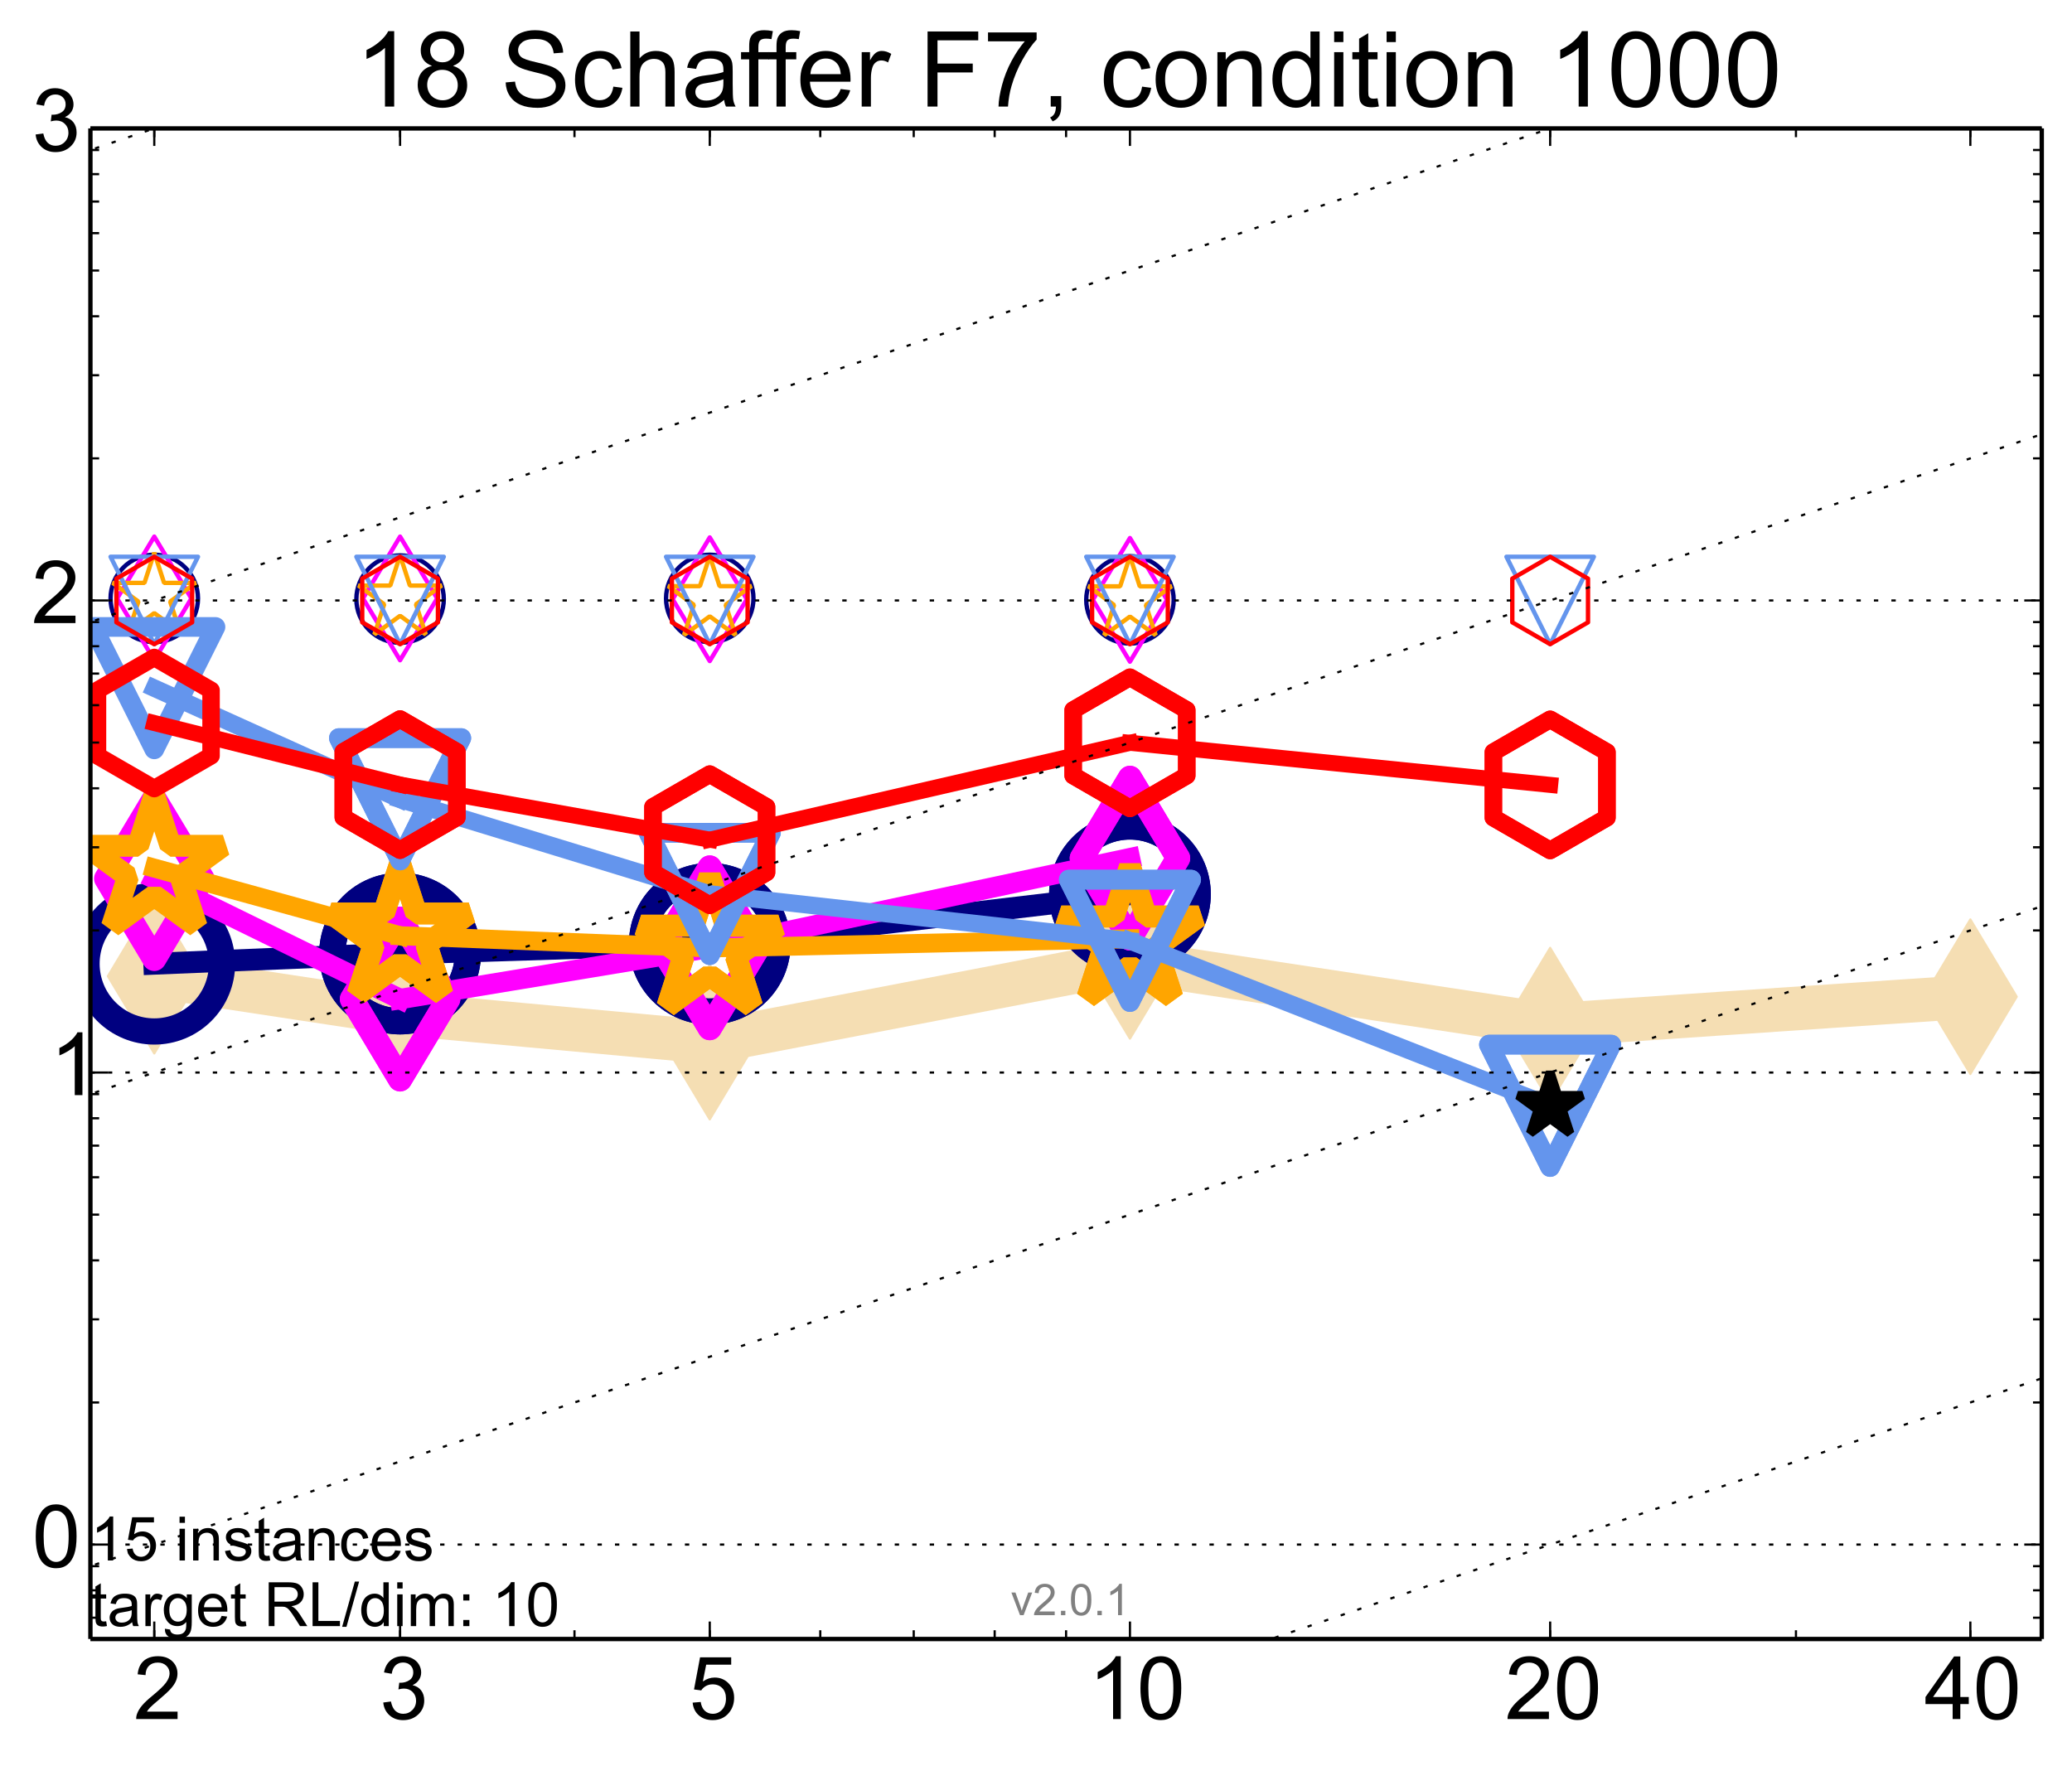 <?xml version="1.0" encoding="utf-8" standalone="no"?>
<!DOCTYPE svg PUBLIC "-//W3C//DTD SVG 1.1//EN"
  "http://www.w3.org/Graphics/SVG/1.1/DTD/svg11.dtd">
<!-- Created with matplotlib (http://matplotlib.org/) -->
<svg height="404pt" version="1.1" viewBox="0 0 474 404" width="474pt" xmlns="http://www.w3.org/2000/svg" xmlns:xlink="http://www.w3.org/1999/xlink">
 <defs>
  <style type="text/css">
*{stroke-linecap:butt;stroke-linejoin:round;}
  </style>
 </defs>
 <g id="figure_1">
  <g id="patch_1">
   <path d="
M0 404.469
L474.281 404.469
L474.281 0
L0 0
z
" style="fill:#ffffff;"/>
  </g>
  <g id="axes_1">
   <g id="patch_2">
    <path d="
M20.681 374.979
L467.081 374.979
L467.081 29.379
L20.681 29.379
z
" style="fill:#ffffff;"/>
   </g>
   <g id="line2d_1">
    <path clip-path="url(#pec1de4c040)" d="
M35.293 223.334
L91.523 231.885
L162.366 238.417
L258.493 219.942
L354.62 234.539
L450.747 228.032" style="fill:none;stroke:#f5deb3;stroke-linecap:square;stroke-width:10;"/>
    <defs>
     <path d="
M-8.32667e-16 17.678
L10.607 0
L9.4369e-16 -17.678
L-10.607 -3.55271e-15
z
" id="md254f5ef2b" style="stroke:#f5deb3;stroke-linejoin:miter;stroke-width:0.5;"/>
    </defs>
    <g clip-path="url(#pec1de4c040)">
     <use style="fill:#f5deb3;stroke:#f5deb3;stroke-linejoin:miter;stroke-width:0.5;" x="35.293" xlink:href="#md254f5ef2b" y="223.334"/>
     <use style="fill:#f5deb3;stroke:#f5deb3;stroke-linejoin:miter;stroke-width:0.5;" x="91.524" xlink:href="#md254f5ef2b" y="231.885"/>
     <use style="fill:#f5deb3;stroke:#f5deb3;stroke-linejoin:miter;stroke-width:0.5;" x="162.366" xlink:href="#md254f5ef2b" y="238.417"/>
     <use style="fill:#f5deb3;stroke:#f5deb3;stroke-linejoin:miter;stroke-width:0.5;" x="258.493" xlink:href="#md254f5ef2b" y="219.942"/>
     <use style="fill:#f5deb3;stroke:#f5deb3;stroke-linejoin:miter;stroke-width:0.5;" x="354.62" xlink:href="#md254f5ef2b" y="234.539"/>
     <use style="fill:#f5deb3;stroke:#f5deb3;stroke-linejoin:miter;stroke-width:0.5;" x="450.747" xlink:href="#md254f5ef2b" y="228.032"/>
    </g>
   </g>
   <g id="line2d_2">
    <path clip-path="url(#pec1de4c040)" d="
M35.293 220.49
L91.523 218.158" style="fill:none;stroke:#000080;stroke-linecap:square;stroke-width:5.0;"/>
    <defs>
     <path d="
M0 15.5
C4.111 15.5 8.053 13.867 10.96 10.96
C13.867 8.053 15.5 4.111 15.5 0
C15.5 -4.111 13.867 -8.053 10.96 -10.96
C8.053 -13.867 4.111 -15.5 0 -15.5
C-4.111 -15.5 -8.053 -13.867 -10.96 -10.96
C-13.867 -8.053 -15.5 -4.111 -15.5 0
C-15.5 4.111 -13.867 8.053 -10.96 10.96
C-8.053 13.867 -4.111 15.5 0 15.5
z
" id="m0d8e0e36bc" style="stroke:#000080;stroke-width:6.0;"/>
    </defs>
    <g clip-path="url(#pec1de4c040)">
     <use style="fill:none;stroke:#000080;stroke-width:6.0;" x="35.293" xlink:href="#m0d8e0e36bc" y="220.49"/>
     <use style="fill:none;stroke:#000080;stroke-width:6.0;" x="91.524" xlink:href="#m0d8e0e36bc" y="218.158"/>
    </g>
   </g>
   <g id="line2d_3">
    <path clip-path="url(#pec1de4c040)" d="
M91.523 218.158
L162.366 215.936" style="fill:none;stroke:#000080;stroke-linecap:square;stroke-width:5.0;"/>
    <g clip-path="url(#pec1de4c040)">
     <use style="fill:none;stroke:#000080;stroke-width:6.0;" x="91.524" xlink:href="#m0d8e0e36bc" y="218.158"/>
     <use style="fill:none;stroke:#000080;stroke-width:6.0;" x="162.366" xlink:href="#m0d8e0e36bc" y="215.936"/>
    </g>
   </g>
   <g id="line2d_4">
    <path clip-path="url(#pec1de4c040)" d="
M162.366 215.936
L258.493 204.582" style="fill:none;stroke:#000080;stroke-linecap:square;stroke-width:5.0;"/>
    <g clip-path="url(#pec1de4c040)">
     <use style="fill:none;stroke:#000080;stroke-width:6.0;" x="162.366" xlink:href="#m0d8e0e36bc" y="215.936"/>
     <use style="fill:none;stroke:#000080;stroke-width:6.0;" x="258.493" xlink:href="#m0d8e0e36bc" y="204.582"/>
    </g>
   </g>
   <g id="line2d_5">
    <path clip-path="url(#pec1de4c040)" d="
M258.493 204.582" style="fill:none;stroke:#000080;stroke-linecap:square;stroke-width:5.0;"/>
    <g clip-path="url(#pec1de4c040)">
     <use style="fill:none;stroke:#000080;stroke-width:6.0;" x="258.493" xlink:href="#m0d8e0e36bc" y="204.582"/>
    </g>
   </g>
   <g id="line2d_6"/>
   <g id="line2d_7">
    <defs>
     <path d="
M0 10
C2.652 10 5.196 8.946 7.071 7.071
C8.946 5.196 10 2.652 10 0
C10 -2.652 8.946 -5.196 7.071 -7.071
C5.196 -8.946 2.652 -10 0 -10
C-2.652 -10 -5.196 -8.946 -7.071 -7.071
C-8.946 -5.196 -10 -2.652 -10 0
C-10 2.652 -8.946 5.196 -7.071 7.071
C-5.196 8.946 -2.652 10 0 10
z
" id="m482b61ff66" style="stroke:#000080;"/>
    </defs>
    <g clip-path="url(#pec1de4c040)">
     <use style="fill:none;stroke:#000080;" x="35.293" xlink:href="#m482b61ff66" y="136.912"/>
     <use style="fill:none;stroke:#000080;" x="91.524" xlink:href="#m482b61ff66" y="137.067"/>
     <use style="fill:none;stroke:#000080;" x="162.366" xlink:href="#m482b61ff66" y="136.912"/>
     <use style="fill:none;stroke:#000080;" x="258.493" xlink:href="#m482b61ff66" y="137.238"/>
    </g>
   </g>
   <g id="line2d_8">
    <path clip-path="url(#pec1de4c040)" d="
M35.293 201.015
L91.523 228.566" style="fill:none;stroke:#ff00ff;stroke-linecap:square;stroke-width:4.667;"/>
    <defs>
     <path d="
M-8.65974e-16 18.385
L11.031 0
L9.10383e-16 -18.385
L-11.031 -3.55271e-15
z
" id="mb8abdacfd3" style="stroke:#ff00ff;stroke-linejoin:miter;stroke-width:5.5;"/>
    </defs>
    <g clip-path="url(#pec1de4c040)">
     <use style="fill:none;stroke:#ff00ff;stroke-linejoin:miter;stroke-width:5.5;" x="35.293" xlink:href="#mb8abdacfd3" y="201.015"/>
     <use style="fill:none;stroke:#ff00ff;stroke-linejoin:miter;stroke-width:5.5;" x="91.524" xlink:href="#mb8abdacfd3" y="228.566"/>
    </g>
   </g>
   <g id="line2d_9">
    <path clip-path="url(#pec1de4c040)" d="
M91.523 228.566
L162.366 216.846" style="fill:none;stroke:#ff00ff;stroke-linecap:square;stroke-width:4.667;"/>
    <g clip-path="url(#pec1de4c040)">
     <use style="fill:none;stroke:#ff00ff;stroke-linejoin:miter;stroke-width:5.5;" x="91.524" xlink:href="#mb8abdacfd3" y="228.566"/>
     <use style="fill:none;stroke:#ff00ff;stroke-linejoin:miter;stroke-width:5.5;" x="162.366" xlink:href="#mb8abdacfd3" y="216.846"/>
    </g>
   </g>
   <g id="line2d_10">
    <path clip-path="url(#pec1de4c040)" d="
M162.366 216.846
L258.493 196.338" style="fill:none;stroke:#ff00ff;stroke-linecap:square;stroke-width:4.667;"/>
    <g clip-path="url(#pec1de4c040)">
     <use style="fill:none;stroke:#ff00ff;stroke-linejoin:miter;stroke-width:5.5;" x="162.366" xlink:href="#mb8abdacfd3" y="216.846"/>
     <use style="fill:none;stroke:#ff00ff;stroke-linejoin:miter;stroke-width:5.5;" x="258.493" xlink:href="#mb8abdacfd3" y="196.338"/>
    </g>
   </g>
   <g id="line2d_11">
    <path clip-path="url(#pec1de4c040)" d="
M258.493 196.338" style="fill:none;stroke:#ff00ff;stroke-linecap:square;stroke-width:4.667;"/>
    <g clip-path="url(#pec1de4c040)">
     <use style="fill:none;stroke:#ff00ff;stroke-linejoin:miter;stroke-width:5.5;" x="258.493" xlink:href="#mb8abdacfd3" y="196.338"/>
    </g>
   </g>
   <g id="line2d_12"/>
   <g id="line2d_13">
    <defs>
     <path d="
M-6.66134e-16 14.142
L8.485 0
L-6.66134e-16 -14.142
L-8.485 -1.77636e-15
z
" id="m5f66c049e9" style="stroke:#ff00ff;stroke-linejoin:miter;"/>
    </defs>
    <g clip-path="url(#pec1de4c040)">
     <use style="fill:none;stroke:#ff00ff;stroke-linejoin:miter;" x="35.293" xlink:href="#m5f66c049e9" y="136.912"/>
     <use style="fill:none;stroke:#ff00ff;stroke-linejoin:miter;" x="91.524" xlink:href="#m5f66c049e9" y="136.912"/>
     <use style="fill:none;stroke:#ff00ff;stroke-linejoin:miter;" x="162.366" xlink:href="#m5f66c049e9" y="137.098"/>
     <use style="fill:none;stroke:#ff00ff;stroke-linejoin:miter;" x="258.493" xlink:href="#m5f66c049e9" y="137.238"/>
    </g>
   </g>
   <g id="line2d_14">
    <path clip-path="url(#pec1de4c040)" d="
M35.293 198.606
L91.523 214.082" style="fill:none;stroke:#ffa500;stroke-linecap:square;stroke-width:4.333;"/>
    <defs>
     <path d="
M1.01033e-15 -16.5
L-3.704 -5.099
L-15.692 -5.099
L-5.994 1.948
L-9.698 13.349
L-1.15774e-15 6.302
L9.698 13.349
L5.994 1.948
L15.692 -5.099
L3.704 -5.099
z
" id="m32a056ebc7" style="stroke:#ffa500;stroke-linejoin:bevel;stroke-width:5.0;"/>
    </defs>
    <g clip-path="url(#pec1de4c040)">
     <use style="fill:none;stroke:#ffa500;stroke-linejoin:bevel;stroke-width:5.0;" x="35.293" xlink:href="#m32a056ebc7" y="198.606"/>
     <use style="fill:none;stroke:#ffa500;stroke-linejoin:bevel;stroke-width:5.0;" x="91.524" xlink:href="#m32a056ebc7" y="214.082"/>
    </g>
   </g>
   <g id="line2d_15">
    <path clip-path="url(#pec1de4c040)" d="
M91.523 214.082
L162.366 216.881" style="fill:none;stroke:#ffa500;stroke-linecap:square;stroke-width:4.333;"/>
    <g clip-path="url(#pec1de4c040)">
     <use style="fill:none;stroke:#ffa500;stroke-linejoin:bevel;stroke-width:5.0;" x="91.524" xlink:href="#m32a056ebc7" y="214.082"/>
     <use style="fill:none;stroke:#ffa500;stroke-linejoin:bevel;stroke-width:5.0;" x="162.366" xlink:href="#m32a056ebc7" y="216.881"/>
    </g>
   </g>
   <g id="line2d_16">
    <path clip-path="url(#pec1de4c040)" d="
M162.366 216.881
L258.493 214.782" style="fill:none;stroke:#ffa500;stroke-linecap:square;stroke-width:4.333;"/>
    <g clip-path="url(#pec1de4c040)">
     <use style="fill:none;stroke:#ffa500;stroke-linejoin:bevel;stroke-width:5.0;" x="162.366" xlink:href="#m32a056ebc7" y="216.881"/>
     <use style="fill:none;stroke:#ffa500;stroke-linejoin:bevel;stroke-width:5.0;" x="258.493" xlink:href="#m32a056ebc7" y="214.782"/>
    </g>
   </g>
   <g id="line2d_17">
    <path clip-path="url(#pec1de4c040)" d="
M258.493 214.782" style="fill:none;stroke:#ffa500;stroke-linecap:square;stroke-width:4.333;"/>
    <g clip-path="url(#pec1de4c040)">
     <use style="fill:none;stroke:#ffa500;stroke-linejoin:bevel;stroke-width:5.0;" x="258.493" xlink:href="#m32a056ebc7" y="214.782"/>
    </g>
   </g>
   <g id="line2d_18"/>
   <g id="line2d_19">
    <defs>
     <path d="
M6.12323e-16 -10
L-2.245 -3.09
L-9.511 -3.09
L-3.633 1.18
L-5.878 8.09
L-7.0166e-16 3.82
L5.878 8.09
L3.633 1.18
L9.511 -3.09
L2.245 -3.09
z
" id="m6d50deb3be" style="stroke:#ffa500;stroke-linejoin:bevel;"/>
    </defs>
    <g clip-path="url(#pec1de4c040)">
     <use style="fill:none;stroke:#ffa500;stroke-linejoin:bevel;" x="35.293" xlink:href="#m6d50deb3be" y="136.45"/>
     <use style="fill:none;stroke:#ffa500;stroke-linejoin:bevel;" x="91.524" xlink:href="#m6d50deb3be" y="137.067"/>
     <use style="fill:none;stroke:#ffa500;stroke-linejoin:bevel;" x="162.366" xlink:href="#m6d50deb3be" y="137.192"/>
     <use style="fill:none;stroke:#ffa500;stroke-linejoin:bevel;" x="258.493" xlink:href="#m6d50deb3be" y="137.238"/>
    </g>
   </g>
   <g id="line2d_20">
    <path clip-path="url(#pec1de4c040)" d="
M35.293 157.44
L91.523 182.865" style="fill:none;stroke:#6495ed;stroke-linecap:square;stroke-width:4.0;"/>
    <defs>
     <path d="
M-1.71451e-15 14
L14 -14
L-14 -14
z
" id="mb96b1c03e9" style="stroke:#6495ed;stroke-linejoin:miter;stroke-width:4.5;"/>
    </defs>
    <g clip-path="url(#pec1de4c040)">
     <use style="fill:none;stroke:#6495ed;stroke-linejoin:miter;stroke-width:4.5;" x="35.293" xlink:href="#mb96b1c03e9" y="157.44"/>
     <use style="fill:none;stroke:#6495ed;stroke-linejoin:miter;stroke-width:4.5;" x="91.524" xlink:href="#mb96b1c03e9" y="182.865"/>
    </g>
   </g>
   <g id="line2d_21">
    <path clip-path="url(#pec1de4c040)" d="
M91.523 182.865
L162.366 204.527" style="fill:none;stroke:#6495ed;stroke-linecap:square;stroke-width:4.0;"/>
    <g clip-path="url(#pec1de4c040)">
     <use style="fill:none;stroke:#6495ed;stroke-linejoin:miter;stroke-width:4.5;" x="91.524" xlink:href="#mb96b1c03e9" y="182.865"/>
     <use style="fill:none;stroke:#6495ed;stroke-linejoin:miter;stroke-width:4.5;" x="162.366" xlink:href="#mb96b1c03e9" y="204.527"/>
    </g>
   </g>
   <g id="line2d_22">
    <path clip-path="url(#pec1de4c040)" d="
M162.366 204.527
L258.493 215.256" style="fill:none;stroke:#6495ed;stroke-linecap:square;stroke-width:4.0;"/>
    <g clip-path="url(#pec1de4c040)">
     <use style="fill:none;stroke:#6495ed;stroke-linejoin:miter;stroke-width:4.5;" x="162.366" xlink:href="#mb96b1c03e9" y="204.527"/>
     <use style="fill:none;stroke:#6495ed;stroke-linejoin:miter;stroke-width:4.5;" x="258.493" xlink:href="#mb96b1c03e9" y="215.256"/>
    </g>
   </g>
   <g id="line2d_23">
    <path clip-path="url(#pec1de4c040)" d="
M258.493 215.256
L354.62 253.002" style="fill:none;stroke:#6495ed;stroke-linecap:square;stroke-width:4.0;"/>
    <g clip-path="url(#pec1de4c040)">
     <use style="fill:none;stroke:#6495ed;stroke-linejoin:miter;stroke-width:4.5;" x="258.493" xlink:href="#mb96b1c03e9" y="215.256"/>
     <use style="fill:none;stroke:#6495ed;stroke-linejoin:miter;stroke-width:4.5;" x="354.62" xlink:href="#mb96b1c03e9" y="253.002"/>
    </g>
   </g>
   <g id="line2d_24">
    <path clip-path="url(#pec1de4c040)" d="
M354.62 253.002" style="fill:none;stroke:#6495ed;stroke-linecap:square;stroke-width:4.0;"/>
    <g clip-path="url(#pec1de4c040)">
     <use style="fill:none;stroke:#6495ed;stroke-linejoin:miter;stroke-width:4.5;" x="354.62" xlink:href="#mb96b1c03e9" y="253.002"/>
    </g>
   </g>
   <g id="line2d_25"/>
   <g id="line2d_26">
    <defs>
     <path d="
M-1.22465e-15 10
L10 -10
L-10 -10
z
" id="m992f4b1a94" style="stroke:#6495ed;stroke-linejoin:miter;"/>
    </defs>
    <g clip-path="url(#pec1de4c040)">
     <use style="fill:none;stroke:#6495ed;stroke-linejoin:miter;" x="35.293" xlink:href="#m992f4b1a94" y="137.379"/>
     <use style="fill:none;stroke:#6495ed;stroke-linejoin:miter;" x="91.524" xlink:href="#m992f4b1a94" y="137.379"/>
     <use style="fill:none;stroke:#6495ed;stroke-linejoin:miter;" x="162.366" xlink:href="#m992f4b1a94" y="137.379"/>
     <use style="fill:none;stroke:#6495ed;stroke-linejoin:miter;" x="258.493" xlink:href="#m992f4b1a94" y="137.379"/>
     <use style="fill:none;stroke:#6495ed;stroke-linejoin:miter;" x="354.62" xlink:href="#m992f4b1a94" y="137.379"/>
    </g>
   </g>
   <g id="line2d_27">
    <path clip-path="url(#pec1de4c040)" d="
M35.293 165.42
L91.523 179.504" style="fill:none;stroke:#ff0000;stroke-linecap:square;stroke-width:3.667;"/>
    <defs>
     <path d="
M9.18485e-16 -15
L-12.99 -7.5
L-12.99 7.5
L-2.75546e-15 15
L12.99 7.5
L12.99 -7.5
z
" id="m9f2b2ca505" style="stroke:#ff0000;stroke-linejoin:miter;stroke-width:4;"/>
    </defs>
    <g clip-path="url(#pec1de4c040)">
     <use style="fill:none;stroke:#ff0000;stroke-linejoin:miter;stroke-width:4;" x="35.293" xlink:href="#m9f2b2ca505" y="165.42"/>
     <use style="fill:none;stroke:#ff0000;stroke-linejoin:miter;stroke-width:4;" x="91.524" xlink:href="#m9f2b2ca505" y="179.504"/>
    </g>
   </g>
   <g id="line2d_28">
    <path clip-path="url(#pec1de4c040)" d="
M91.523 179.504
L162.366 192.11" style="fill:none;stroke:#ff0000;stroke-linecap:square;stroke-width:3.667;"/>
    <g clip-path="url(#pec1de4c040)">
     <use style="fill:none;stroke:#ff0000;stroke-linejoin:miter;stroke-width:4;" x="91.524" xlink:href="#m9f2b2ca505" y="179.504"/>
     <use style="fill:none;stroke:#ff0000;stroke-linejoin:miter;stroke-width:4;" x="162.366" xlink:href="#m9f2b2ca505" y="192.11"/>
    </g>
   </g>
   <g id="line2d_29">
    <path clip-path="url(#pec1de4c040)" d="
M162.366 192.11
L258.493 169.946" style="fill:none;stroke:#ff0000;stroke-linecap:square;stroke-width:3.667;"/>
    <g clip-path="url(#pec1de4c040)">
     <use style="fill:none;stroke:#ff0000;stroke-linejoin:miter;stroke-width:4;" x="162.366" xlink:href="#m9f2b2ca505" y="192.11"/>
     <use style="fill:none;stroke:#ff0000;stroke-linejoin:miter;stroke-width:4;" x="258.493" xlink:href="#m9f2b2ca505" y="169.946"/>
    </g>
   </g>
   <g id="line2d_30">
    <path clip-path="url(#pec1de4c040)" d="
M258.493 169.946
L354.62 179.573" style="fill:none;stroke:#ff0000;stroke-linecap:square;stroke-width:3.667;"/>
    <g clip-path="url(#pec1de4c040)">
     <use style="fill:none;stroke:#ff0000;stroke-linejoin:miter;stroke-width:4;" x="258.493" xlink:href="#m9f2b2ca505" y="169.946"/>
     <use style="fill:none;stroke:#ff0000;stroke-linejoin:miter;stroke-width:4;" x="354.62" xlink:href="#m9f2b2ca505" y="179.573"/>
    </g>
   </g>
   <g id="line2d_31">
    <path clip-path="url(#pec1de4c040)" d="
M354.62 179.573" style="fill:none;stroke:#ff0000;stroke-linecap:square;stroke-width:3.667;"/>
    <g clip-path="url(#pec1de4c040)">
     <use style="fill:none;stroke:#ff0000;stroke-linejoin:miter;stroke-width:4;" x="354.62" xlink:href="#m9f2b2ca505" y="179.573"/>
    </g>
   </g>
   <g id="line2d_32"/>
   <g id="line2d_33">
    <defs>
     <path d="
M6.12323e-16 -10
L-8.66 -5
L-8.66 5
L-1.83697e-15 10
L8.66 5
L8.66 -5
z
" id="m6c3edd9fa2" style="stroke:#ff0000;stroke-linejoin:miter;"/>
    </defs>
    <g clip-path="url(#pec1de4c040)">
     <use style="fill:none;stroke:#ff0000;stroke-linejoin:miter;" x="35.293" xlink:href="#m6c3edd9fa2" y="137.379"/>
     <use style="fill:none;stroke:#ff0000;stroke-linejoin:miter;" x="91.524" xlink:href="#m6c3edd9fa2" y="137.379"/>
     <use style="fill:none;stroke:#ff0000;stroke-linejoin:miter;" x="162.366" xlink:href="#m6c3edd9fa2" y="137.379"/>
     <use style="fill:none;stroke:#ff0000;stroke-linejoin:miter;" x="258.493" xlink:href="#m6c3edd9fa2" y="137.379"/>
     <use style="fill:none;stroke:#ff0000;stroke-linejoin:miter;" x="354.62" xlink:href="#m6c3edd9fa2" y="137.379"/>
    </g>
   </g>
   <g id="line2d_34">
    <defs>
     <path d="
M4.74551e-16 -7.75
L-1.74 -2.395
L-7.371 -2.395
L-2.815 0.915
L-4.555 6.27
L-5.43787e-16 2.96
L4.555 6.27
L2.815 0.915
L7.371 -2.395
L1.74 -2.395
z
" id="m8500090848" style="stroke:#000000;stroke-linejoin:bevel;stroke-width:2;"/>
    </defs>
    <g clip-path="url(#pec1de4c040)">
     <use style="stroke:#000000;stroke-linejoin:bevel;stroke-width:2;" x="354.62" xlink:href="#m8500090848" y="253.002"/>
    </g>
   </g>
   <g id="line2d_35">
    <path clip-path="url(#pec1de4c040)" d="
M-284.034 569.379
M200.602 405.469
L475.281 312.57" style="fill:none;stroke:#000000;stroke-dasharray:1,3;stroke-dashoffset:0.0;stroke-width:0.5;"/>
   </g>
   <g id="line2d_36">
    <path clip-path="url(#pec1de4c040)" d="
M-284.034 461.379
M-1 365.653
L475.281 204.57" style="fill:none;stroke:#000000;stroke-dasharray:1,3;stroke-dashoffset:0.0;stroke-width:0.5;"/>
   </g>
   <g id="line2d_37">
    <path clip-path="url(#pec1de4c040)" d="
M-284.034 353.379
M-1 257.653
L475.281 96.57" style="fill:none;stroke:#000000;stroke-dasharray:1,3;stroke-dashoffset:0.0;stroke-width:0.5;"/>
   </g>
   <g id="line2d_38">
    <path clip-path="url(#pec1de4c040)" d="
M-284.034 245.379
M-1 149.653
L444.442 -1" style="fill:none;stroke:#000000;stroke-dasharray:1,3;stroke-dashoffset:0.0;stroke-width:0.5;"/>
   </g>
   <g id="line2d_39">
    <path clip-path="url(#pec1de4c040)" d="
M-284.034 137.379
M-1 41.653
L125.115 -1" style="fill:none;stroke:#000000;stroke-dasharray:1,3;stroke-dashoffset:0.0;stroke-width:0.5;"/>
   </g>
   <g id="line2d_40">
    <path clip-path="url(#pec1de4c040)" d="
M-284.034 29.379" style="fill:none;stroke:#000000;stroke-dasharray:1,3;stroke-dashoffset:0.0;stroke-width:0.5;"/>
   </g>
   <g id="line2d_41">
    <path clip-path="url(#pec1de4c040)" d="
M-284.034 -78.621" style="fill:none;stroke:#000000;stroke-dasharray:1,3;stroke-dashoffset:0.0;stroke-width:0.5;"/>
   </g>
   <g id="line2d_42">
    <path clip-path="url(#pec1de4c040)" d="
M-284.034 -186.621" style="fill:none;stroke:#000000;stroke-dasharray:1,3;stroke-dashoffset:0.0;stroke-width:0.5;"/>
   </g>
   <g id="line2d_43">
    <path clip-path="url(#pec1de4c040)" d="
M-284.034 -294.621" style="fill:none;stroke:#000000;stroke-dasharray:1,3;stroke-dashoffset:0.0;stroke-width:0.5;"/>
   </g>
   <g id="matplotlib.axis_1">
    <g id="xtick_1">
     <g id="line2d_44">
      <defs>
       <path d="
M0 0
L0 -4" id="m93b0483c22" style="stroke:#000000;stroke-width:0.5;"/>
      </defs>
      <g>
       <use style="stroke:#000000;stroke-width:0.5;" x="35.293" xlink:href="#m93b0483c22" y="374.979"/>
      </g>
     </g>
     <g id="line2d_45">
      <defs>
       <path d="
M0 0
L0 4" id="m741efc42ff" style="stroke:#000000;stroke-width:0.5;"/>
      </defs>
      <g>
       <use style="stroke:#000000;stroke-width:0.5;" x="35.293" xlink:href="#m741efc42ff" y="29.379"/>
      </g>
     </g>
     <g id="text_1">
      <!-- 2 -->
      <defs>
       <path d="
M50.344 8.453
L50.344 0
L3.031 0
Q2.938 3.172 4.047 6.109
Q5.859 10.938 9.828 15.625
Q13.812 20.312 21.344 26.469
Q33.016 36.031 37.109 41.625
Q41.219 47.219 41.219 52.203
Q41.219 57.422 37.469 61
Q33.734 64.594 27.734 64.594
Q21.391 64.594 17.578 60.781
Q13.766 56.984 13.719 50.25
L4.688 51.172
Q5.609 61.281 11.656 66.578
Q17.719 71.875 27.938 71.875
Q38.234 71.875 44.234 66.156
Q50.25 60.453 50.25 52
Q50.25 47.703 48.484 43.547
Q46.734 39.406 42.656 34.812
Q38.578 30.219 29.109 22.219
Q21.188 15.578 18.938 13.203
Q16.703 10.844 15.234 8.453
z
" id="ArialMT-32"/>
      </defs>
      <g transform="translate(30.552 393.294)scale(0.2 -0.2)">
       <use xlink:href="#ArialMT-32"/>
      </g>
     </g>
    </g>
    <g id="xtick_2">
     <g id="line2d_46">
      <g>
       <use style="stroke:#000000;stroke-width:0.5;" x="91.524" xlink:href="#m93b0483c22" y="374.979"/>
      </g>
     </g>
     <g id="line2d_47">
      <g>
       <use style="stroke:#000000;stroke-width:0.5;" x="91.524" xlink:href="#m741efc42ff" y="29.379"/>
      </g>
     </g>
     <g id="text_2">
      <!-- 3 -->
      <defs>
       <path d="
M4.203 18.891
L12.984 20.062
Q14.5 12.594 18.141 9.297
Q21.781 6 27 6
Q33.203 6 37.469 10.297
Q41.75 14.594 41.75 20.953
Q41.75 27 37.797 30.922
Q33.844 34.859 27.734 34.859
Q25.25 34.859 21.531 33.891
L22.516 41.609
Q23.391 41.5 23.922 41.5
Q29.547 41.5 34.031 44.422
Q38.531 47.359 38.531 53.469
Q38.531 58.297 35.25 61.469
Q31.984 64.656 26.812 64.656
Q21.688 64.656 18.266 61.422
Q14.844 58.203 13.875 51.766
L5.078 53.328
Q6.688 62.156 12.391 67.016
Q18.109 71.875 26.609 71.875
Q32.469 71.875 37.391 69.359
Q42.328 66.844 44.938 62.5
Q47.562 58.156 47.562 53.266
Q47.562 48.641 45.062 44.828
Q42.578 41.016 37.703 38.766
Q44.047 37.312 47.562 32.688
Q51.078 28.078 51.078 21.141
Q51.078 11.766 44.234 5.25
Q37.406 -1.266 26.953 -1.266
Q17.531 -1.266 11.297 4.344
Q5.078 9.969 4.203 18.891" id="ArialMT-33"/>
      </defs>
      <g transform="translate(86.836 393.294)scale(0.2 -0.2)">
       <use xlink:href="#ArialMT-33"/>
      </g>
     </g>
    </g>
    <g id="xtick_3">
     <g id="line2d_48">
      <g>
       <use style="stroke:#000000;stroke-width:0.5;" x="162.366" xlink:href="#m93b0483c22" y="374.979"/>
      </g>
     </g>
     <g id="line2d_49">
      <g>
       <use style="stroke:#000000;stroke-width:0.5;" x="162.366" xlink:href="#m741efc42ff" y="29.379"/>
      </g>
     </g>
     <g id="text_3">
      <!-- 5 -->
      <defs>
       <path d="
M4.156 18.75
L13.375 19.531
Q14.406 12.797 18.141 9.391
Q21.875 6 27.156 6
Q33.5 6 37.891 10.781
Q42.281 15.578 42.281 23.484
Q42.281 31 38.062 35.344
Q33.844 39.703 27 39.703
Q22.75 39.703 19.328 37.766
Q15.922 35.844 13.969 32.766
L5.719 33.844
L12.641 70.609
L48.25 70.609
L48.25 62.203
L19.672 62.203
L15.828 42.969
Q22.266 47.469 29.344 47.469
Q38.719 47.469 45.156 40.969
Q51.609 34.469 51.609 24.266
Q51.609 14.547 45.953 7.469
Q39.062 -1.219 27.156 -1.219
Q17.391 -1.219 11.203 4.25
Q5.031 9.719 4.156 18.75" id="ArialMT-35"/>
      </defs>
      <g transform="translate(157.621 393.294)scale(0.2 -0.2)">
       <use xlink:href="#ArialMT-35"/>
      </g>
     </g>
    </g>
    <g id="xtick_4">
     <g id="line2d_50">
      <g>
       <use style="stroke:#000000;stroke-width:0.5;" x="258.493" xlink:href="#m93b0483c22" y="374.979"/>
      </g>
     </g>
     <g id="line2d_51">
      <g>
       <use style="stroke:#000000;stroke-width:0.5;" x="258.493" xlink:href="#m741efc42ff" y="29.379"/>
      </g>
     </g>
     <g id="text_4">
      <!-- 10 -->
      <defs>
       <path d="
M4.156 35.297
Q4.156 48 6.766 55.734
Q9.375 63.484 14.516 67.672
Q19.672 71.875 27.484 71.875
Q33.25 71.875 37.594 69.547
Q41.938 67.234 44.766 62.859
Q47.609 58.5 49.219 52.219
Q50.828 45.953 50.828 35.297
Q50.828 22.703 48.234 14.969
Q45.656 7.234 40.5 3
Q35.359 -1.219 27.484 -1.219
Q17.141 -1.219 11.234 6.203
Q4.156 15.141 4.156 35.297
M13.188 35.297
Q13.188 17.672 17.312 11.828
Q21.438 6 27.484 6
Q33.547 6 37.672 11.859
Q41.797 17.719 41.797 35.297
Q41.797 52.984 37.672 58.781
Q33.547 64.594 27.391 64.594
Q21.344 64.594 17.719 59.469
Q13.188 52.938 13.188 35.297" id="ArialMT-30"/>
       <path d="
M37.25 0
L28.469 0
L28.469 56
Q25.297 52.984 20.141 49.953
Q14.984 46.922 10.891 45.406
L10.891 53.906
Q18.266 57.375 23.781 62.297
Q29.297 67.234 31.594 71.875
L37.25 71.875
z
" id="ArialMT-31"/>
      </defs>
      <g transform="translate(248.938 393.294)scale(0.2 -0.2)">
       <use xlink:href="#ArialMT-31"/>
       <use x="55.615" xlink:href="#ArialMT-30"/>
      </g>
     </g>
    </g>
    <g id="xtick_5">
     <g id="line2d_52">
      <g>
       <use style="stroke:#000000;stroke-width:0.5;" x="354.62" xlink:href="#m93b0483c22" y="374.979"/>
      </g>
     </g>
     <g id="line2d_53">
      <g>
       <use style="stroke:#000000;stroke-width:0.5;" x="354.62" xlink:href="#m741efc42ff" y="29.379"/>
      </g>
     </g>
     <g id="text_5">
      <!-- 20 -->
      <g transform="translate(344.27 393.294)scale(0.2 -0.2)">
       <use xlink:href="#ArialMT-32"/>
       <use x="55.615" xlink:href="#ArialMT-30"/>
      </g>
     </g>
    </g>
    <g id="xtick_6">
     <g id="line2d_54">
      <g>
       <use style="stroke:#000000;stroke-width:0.5;" x="450.747" xlink:href="#m93b0483c22" y="374.979"/>
      </g>
     </g>
     <g id="line2d_55">
      <g>
       <use style="stroke:#000000;stroke-width:0.5;" x="450.747" xlink:href="#m741efc42ff" y="29.379"/>
      </g>
     </g>
     <g id="text_6">
      <!-- 40 -->
      <defs>
       <path d="
M32.328 0
L32.328 17.141
L1.266 17.141
L1.266 25.203
L33.938 71.578
L41.109 71.578
L41.109 25.203
L50.781 25.203
L50.781 17.141
L41.109 17.141
L41.109 0
z

M32.328 25.203
L32.328 57.469
L9.906 25.203
z
" id="ArialMT-34"/>
      </defs>
      <g transform="translate(440.23 393.294)scale(0.2 -0.2)">
       <use xlink:href="#ArialMT-34"/>
       <use x="55.615" xlink:href="#ArialMT-30"/>
      </g>
     </g>
    </g>
    <g id="xtick_7">
     <g id="line2d_56">
      <defs>
       <path d="
M0 0
L0 -2" id="m177f7580d0" style="stroke:#000000;stroke-width:0.5;"/>
      </defs>
      <g>
       <use style="stroke:#000000;stroke-width:0.5;" x="35.293" xlink:href="#m177f7580d0" y="374.979"/>
      </g>
     </g>
     <g id="line2d_57">
      <defs>
       <path d="
M0 0
L0 2" id="m5284c7e2a0" style="stroke:#000000;stroke-width:0.5;"/>
      </defs>
      <g>
       <use style="stroke:#000000;stroke-width:0.5;" x="35.293" xlink:href="#m5284c7e2a0" y="29.379"/>
      </g>
     </g>
    </g>
    <g id="xtick_8">
     <g id="line2d_58">
      <g>
       <use style="stroke:#000000;stroke-width:0.5;" x="91.524" xlink:href="#m177f7580d0" y="374.979"/>
      </g>
     </g>
     <g id="line2d_59">
      <g>
       <use style="stroke:#000000;stroke-width:0.5;" x="91.524" xlink:href="#m5284c7e2a0" y="29.379"/>
      </g>
     </g>
    </g>
    <g id="xtick_9">
     <g id="line2d_60">
      <g>
       <use style="stroke:#000000;stroke-width:0.5;" x="131.42" xlink:href="#m177f7580d0" y="374.979"/>
      </g>
     </g>
     <g id="line2d_61">
      <g>
       <use style="stroke:#000000;stroke-width:0.5;" x="131.42" xlink:href="#m5284c7e2a0" y="29.379"/>
      </g>
     </g>
    </g>
    <g id="xtick_10">
     <g id="line2d_62">
      <g>
       <use style="stroke:#000000;stroke-width:0.5;" x="162.366" xlink:href="#m177f7580d0" y="374.979"/>
      </g>
     </g>
     <g id="line2d_63">
      <g>
       <use style="stroke:#000000;stroke-width:0.5;" x="162.366" xlink:href="#m5284c7e2a0" y="29.379"/>
      </g>
     </g>
    </g>
    <g id="xtick_11">
     <g id="line2d_64">
      <g>
       <use style="stroke:#000000;stroke-width:0.5;" x="187.651" xlink:href="#m177f7580d0" y="374.979"/>
      </g>
     </g>
     <g id="line2d_65">
      <g>
       <use style="stroke:#000000;stroke-width:0.5;" x="187.651" xlink:href="#m5284c7e2a0" y="29.379"/>
      </g>
     </g>
    </g>
    <g id="xtick_12">
     <g id="line2d_66">
      <g>
       <use style="stroke:#000000;stroke-width:0.5;" x="209.028" xlink:href="#m177f7580d0" y="374.979"/>
      </g>
     </g>
     <g id="line2d_67">
      <g>
       <use style="stroke:#000000;stroke-width:0.5;" x="209.028" xlink:href="#m5284c7e2a0" y="29.379"/>
      </g>
     </g>
    </g>
    <g id="xtick_13">
     <g id="line2d_68">
      <g>
       <use style="stroke:#000000;stroke-width:0.5;" x="227.547" xlink:href="#m177f7580d0" y="374.979"/>
      </g>
     </g>
     <g id="line2d_69">
      <g>
       <use style="stroke:#000000;stroke-width:0.5;" x="227.547" xlink:href="#m5284c7e2a0" y="29.379"/>
      </g>
     </g>
    </g>
    <g id="xtick_14">
     <g id="line2d_70">
      <g>
       <use style="stroke:#000000;stroke-width:0.5;" x="243.881" xlink:href="#m177f7580d0" y="374.979"/>
      </g>
     </g>
     <g id="line2d_71">
      <g>
       <use style="stroke:#000000;stroke-width:0.5;" x="243.881" xlink:href="#m5284c7e2a0" y="29.379"/>
      </g>
     </g>
    </g>
    <g id="xtick_15">
     <g id="line2d_72">
      <g>
       <use style="stroke:#000000;stroke-width:0.5;" x="354.62" xlink:href="#m177f7580d0" y="374.979"/>
      </g>
     </g>
     <g id="line2d_73">
      <g>
       <use style="stroke:#000000;stroke-width:0.5;" x="354.62" xlink:href="#m5284c7e2a0" y="29.379"/>
      </g>
     </g>
    </g>
    <g id="xtick_16">
     <g id="line2d_74">
      <g>
       <use style="stroke:#000000;stroke-width:0.5;" x="410.851" xlink:href="#m177f7580d0" y="374.979"/>
      </g>
     </g>
     <g id="line2d_75">
      <g>
       <use style="stroke:#000000;stroke-width:0.5;" x="410.851" xlink:href="#m5284c7e2a0" y="29.379"/>
      </g>
     </g>
    </g>
    <g id="xtick_17">
     <g id="line2d_76">
      <g>
       <use style="stroke:#000000;stroke-width:0.5;" x="450.747" xlink:href="#m177f7580d0" y="374.979"/>
      </g>
     </g>
     <g id="line2d_77">
      <g>
       <use style="stroke:#000000;stroke-width:0.5;" x="450.747" xlink:href="#m5284c7e2a0" y="29.379"/>
      </g>
     </g>
    </g>
   </g>
   <g id="matplotlib.axis_2">
    <g id="ytick_1">
     <g id="line2d_78">
      <path clip-path="url(#pec1de4c040)" d="
M20.681 353.379
L467.081 353.379" style="fill:none;stroke:#000000;stroke-dasharray:1,3;stroke-dashoffset:0.0;stroke-width:0.5;"/>
     </g>
     <g id="line2d_79">
      <defs>
       <path d="
M0 0
L4 0" id="m728421d6d4" style="stroke:#000000;stroke-width:0.5;"/>
      </defs>
      <g>
       <use style="stroke:#000000;stroke-width:0.5;" x="20.681" xlink:href="#m728421d6d4" y="353.379"/>
      </g>
     </g>
     <g id="line2d_80">
      <defs>
       <path d="
M0 0
L-4 0" id="mcb0005524f" style="stroke:#000000;stroke-width:0.5;"/>
      </defs>
      <g>
       <use style="stroke:#000000;stroke-width:0.5;" x="467.081" xlink:href="#mcb0005524f" y="353.379"/>
      </g>
     </g>
     <g id="text_7">
      <!-- 0 -->
      <g transform="translate(7.347 358.549)scale(0.2 -0.2)">
       <use xlink:href="#ArialMT-30"/>
      </g>
     </g>
    </g>
    <g id="ytick_2">
     <g id="line2d_81">
      <path clip-path="url(#pec1de4c040)" d="
M20.681 245.379
L467.081 245.379" style="fill:none;stroke:#000000;stroke-dasharray:1,3;stroke-dashoffset:0.0;stroke-width:0.5;"/>
     </g>
     <g id="line2d_82">
      <g>
       <use style="stroke:#000000;stroke-width:0.5;" x="20.681" xlink:href="#m728421d6d4" y="245.379"/>
      </g>
     </g>
     <g id="line2d_83">
      <g>
       <use style="stroke:#000000;stroke-width:0.5;" x="467.081" xlink:href="#mcb0005524f" y="245.379"/>
      </g>
     </g>
     <g id="text_8">
      <!-- 1 -->
      <g transform="translate(11.409 250.549)scale(0.2 -0.2)">
       <use xlink:href="#ArialMT-31"/>
      </g>
     </g>
    </g>
    <g id="ytick_3">
     <g id="line2d_84">
      <path clip-path="url(#pec1de4c040)" d="
M20.681 137.379
L467.081 137.379" style="fill:none;stroke:#000000;stroke-dasharray:1,3;stroke-dashoffset:0.0;stroke-width:0.5;"/>
     </g>
     <g id="line2d_85">
      <g>
       <use style="stroke:#000000;stroke-width:0.5;" x="20.681" xlink:href="#m728421d6d4" y="137.379"/>
      </g>
     </g>
     <g id="line2d_86">
      <g>
       <use style="stroke:#000000;stroke-width:0.5;" x="467.081" xlink:href="#mcb0005524f" y="137.379"/>
      </g>
     </g>
     <g id="text_9">
      <!-- 2 -->
      <g transform="translate(7.2 142.549)scale(0.2 -0.2)">
       <use xlink:href="#ArialMT-32"/>
      </g>
     </g>
    </g>
    <g id="ytick_4">
     <g id="line2d_87">
      <path clip-path="url(#pec1de4c040)" d="
M20.681 29.379
L467.081 29.379" style="fill:none;stroke:#000000;stroke-dasharray:1,3;stroke-dashoffset:0.0;stroke-width:0.5;"/>
     </g>
     <g id="line2d_88">
      <g>
       <use style="stroke:#000000;stroke-width:0.5;" x="20.681" xlink:href="#m728421d6d4" y="29.379"/>
      </g>
     </g>
     <g id="line2d_89">
      <g>
       <use style="stroke:#000000;stroke-width:0.5;" x="467.081" xlink:href="#mcb0005524f" y="29.379"/>
      </g>
     </g>
     <g id="text_10">
      <!-- 3 -->
      <g transform="translate(7.306 34.549)scale(0.2 -0.2)">
       <use xlink:href="#ArialMT-33"/>
      </g>
     </g>
    </g>
    <g id="ytick_5">
     <g id="line2d_90">
      <defs>
       <path d="
M0 0
L2 0" id="mf0c55a9a47" style="stroke:#000000;stroke-width:0.5;"/>
      </defs>
      <g>
       <use style="stroke:#000000;stroke-width:0.5;" x="20.681" xlink:href="#mf0c55a9a47" y="370.108"/>
      </g>
     </g>
     <g id="line2d_91">
      <defs>
       <path d="
M0 0
L-2 0" id="ma4f294b3af" style="stroke:#000000;stroke-width:0.5;"/>
      </defs>
      <g>
       <use style="stroke:#000000;stroke-width:0.5;" x="467.081" xlink:href="#ma4f294b3af" y="370.108"/>
      </g>
     </g>
    </g>
    <g id="ytick_6">
     <g id="line2d_92">
      <g>
       <use style="stroke:#000000;stroke-width:0.5;" x="20.681" xlink:href="#mf0c55a9a47" y="363.845"/>
      </g>
     </g>
     <g id="line2d_93">
      <g>
       <use style="stroke:#000000;stroke-width:0.5;" x="467.081" xlink:href="#ma4f294b3af" y="363.845"/>
      </g>
     </g>
    </g>
    <g id="ytick_7">
     <g id="line2d_94">
      <g>
       <use style="stroke:#000000;stroke-width:0.5;" x="20.681" xlink:href="#mf0c55a9a47" y="358.321"/>
      </g>
     </g>
     <g id="line2d_95">
      <g>
       <use style="stroke:#000000;stroke-width:0.5;" x="467.081" xlink:href="#ma4f294b3af" y="358.321"/>
      </g>
     </g>
    </g>
    <g id="ytick_8">
     <g id="line2d_96">
      <g>
       <use style="stroke:#000000;stroke-width:0.5;" x="20.681" xlink:href="#mf0c55a9a47" y="320.868"/>
      </g>
     </g>
     <g id="line2d_97">
      <g>
       <use style="stroke:#000000;stroke-width:0.5;" x="467.081" xlink:href="#ma4f294b3af" y="320.868"/>
      </g>
     </g>
    </g>
    <g id="ytick_9">
     <g id="line2d_98">
      <g>
       <use style="stroke:#000000;stroke-width:0.5;" x="20.681" xlink:href="#mf0c55a9a47" y="301.85"/>
      </g>
     </g>
     <g id="line2d_99">
      <g>
       <use style="stroke:#000000;stroke-width:0.5;" x="467.081" xlink:href="#ma4f294b3af" y="301.85"/>
      </g>
     </g>
    </g>
    <g id="ytick_10">
     <g id="line2d_100">
      <g>
       <use style="stroke:#000000;stroke-width:0.5;" x="20.681" xlink:href="#mf0c55a9a47" y="288.356"/>
      </g>
     </g>
     <g id="line2d_101">
      <g>
       <use style="stroke:#000000;stroke-width:0.5;" x="467.081" xlink:href="#ma4f294b3af" y="288.356"/>
      </g>
     </g>
    </g>
    <g id="ytick_11">
     <g id="line2d_102">
      <g>
       <use style="stroke:#000000;stroke-width:0.5;" x="20.681" xlink:href="#mf0c55a9a47" y="277.89"/>
      </g>
     </g>
     <g id="line2d_103">
      <g>
       <use style="stroke:#000000;stroke-width:0.5;" x="467.081" xlink:href="#ma4f294b3af" y="277.89"/>
      </g>
     </g>
    </g>
    <g id="ytick_12">
     <g id="line2d_104">
      <g>
       <use style="stroke:#000000;stroke-width:0.5;" x="20.681" xlink:href="#mf0c55a9a47" y="269.338"/>
      </g>
     </g>
     <g id="line2d_105">
      <g>
       <use style="stroke:#000000;stroke-width:0.5;" x="467.081" xlink:href="#ma4f294b3af" y="269.338"/>
      </g>
     </g>
    </g>
    <g id="ytick_13">
     <g id="line2d_106">
      <g>
       <use style="stroke:#000000;stroke-width:0.5;" x="20.681" xlink:href="#mf0c55a9a47" y="262.108"/>
      </g>
     </g>
     <g id="line2d_107">
      <g>
       <use style="stroke:#000000;stroke-width:0.5;" x="467.081" xlink:href="#ma4f294b3af" y="262.108"/>
      </g>
     </g>
    </g>
    <g id="ytick_14">
     <g id="line2d_108">
      <g>
       <use style="stroke:#000000;stroke-width:0.5;" x="20.681" xlink:href="#mf0c55a9a47" y="255.845"/>
      </g>
     </g>
     <g id="line2d_109">
      <g>
       <use style="stroke:#000000;stroke-width:0.5;" x="467.081" xlink:href="#ma4f294b3af" y="255.845"/>
      </g>
     </g>
    </g>
    <g id="ytick_15">
     <g id="line2d_110">
      <g>
       <use style="stroke:#000000;stroke-width:0.5;" x="20.681" xlink:href="#mf0c55a9a47" y="250.321"/>
      </g>
     </g>
     <g id="line2d_111">
      <g>
       <use style="stroke:#000000;stroke-width:0.5;" x="467.081" xlink:href="#ma4f294b3af" y="250.321"/>
      </g>
     </g>
    </g>
    <g id="ytick_16">
     <g id="line2d_112">
      <g>
       <use style="stroke:#000000;stroke-width:0.5;" x="20.681" xlink:href="#mf0c55a9a47" y="212.868"/>
      </g>
     </g>
     <g id="line2d_113">
      <g>
       <use style="stroke:#000000;stroke-width:0.5;" x="467.081" xlink:href="#ma4f294b3af" y="212.868"/>
      </g>
     </g>
    </g>
    <g id="ytick_17">
     <g id="line2d_114">
      <g>
       <use style="stroke:#000000;stroke-width:0.5;" x="20.681" xlink:href="#mf0c55a9a47" y="193.85"/>
      </g>
     </g>
     <g id="line2d_115">
      <g>
       <use style="stroke:#000000;stroke-width:0.5;" x="467.081" xlink:href="#ma4f294b3af" y="193.85"/>
      </g>
     </g>
    </g>
    <g id="ytick_18">
     <g id="line2d_116">
      <g>
       <use style="stroke:#000000;stroke-width:0.5;" x="20.681" xlink:href="#mf0c55a9a47" y="180.356"/>
      </g>
     </g>
     <g id="line2d_117">
      <g>
       <use style="stroke:#000000;stroke-width:0.5;" x="467.081" xlink:href="#ma4f294b3af" y="180.356"/>
      </g>
     </g>
    </g>
    <g id="ytick_19">
     <g id="line2d_118">
      <g>
       <use style="stroke:#000000;stroke-width:0.5;" x="20.681" xlink:href="#mf0c55a9a47" y="169.89"/>
      </g>
     </g>
     <g id="line2d_119">
      <g>
       <use style="stroke:#000000;stroke-width:0.5;" x="467.081" xlink:href="#ma4f294b3af" y="169.89"/>
      </g>
     </g>
    </g>
    <g id="ytick_20">
     <g id="line2d_120">
      <g>
       <use style="stroke:#000000;stroke-width:0.5;" x="20.681" xlink:href="#mf0c55a9a47" y="161.338"/>
      </g>
     </g>
     <g id="line2d_121">
      <g>
       <use style="stroke:#000000;stroke-width:0.5;" x="467.081" xlink:href="#ma4f294b3af" y="161.338"/>
      </g>
     </g>
    </g>
    <g id="ytick_21">
     <g id="line2d_122">
      <g>
       <use style="stroke:#000000;stroke-width:0.5;" x="20.681" xlink:href="#mf0c55a9a47" y="154.108"/>
      </g>
     </g>
     <g id="line2d_123">
      <g>
       <use style="stroke:#000000;stroke-width:0.5;" x="467.081" xlink:href="#ma4f294b3af" y="154.108"/>
      </g>
     </g>
    </g>
    <g id="ytick_22">
     <g id="line2d_124">
      <g>
       <use style="stroke:#000000;stroke-width:0.5;" x="20.681" xlink:href="#mf0c55a9a47" y="147.845"/>
      </g>
     </g>
     <g id="line2d_125">
      <g>
       <use style="stroke:#000000;stroke-width:0.5;" x="467.081" xlink:href="#ma4f294b3af" y="147.845"/>
      </g>
     </g>
    </g>
    <g id="ytick_23">
     <g id="line2d_126">
      <g>
       <use style="stroke:#000000;stroke-width:0.5;" x="20.681" xlink:href="#mf0c55a9a47" y="142.321"/>
      </g>
     </g>
     <g id="line2d_127">
      <g>
       <use style="stroke:#000000;stroke-width:0.5;" x="467.081" xlink:href="#ma4f294b3af" y="142.321"/>
      </g>
     </g>
    </g>
    <g id="ytick_24">
     <g id="line2d_128">
      <g>
       <use style="stroke:#000000;stroke-width:0.5;" x="20.681" xlink:href="#mf0c55a9a47" y="104.868"/>
      </g>
     </g>
     <g id="line2d_129">
      <g>
       <use style="stroke:#000000;stroke-width:0.5;" x="467.081" xlink:href="#ma4f294b3af" y="104.868"/>
      </g>
     </g>
    </g>
    <g id="ytick_25">
     <g id="line2d_130">
      <g>
       <use style="stroke:#000000;stroke-width:0.5;" x="20.681" xlink:href="#mf0c55a9a47" y="85.85"/>
      </g>
     </g>
     <g id="line2d_131">
      <g>
       <use style="stroke:#000000;stroke-width:0.5;" x="467.081" xlink:href="#ma4f294b3af" y="85.85"/>
      </g>
     </g>
    </g>
    <g id="ytick_26">
     <g id="line2d_132">
      <g>
       <use style="stroke:#000000;stroke-width:0.5;" x="20.681" xlink:href="#mf0c55a9a47" y="72.356"/>
      </g>
     </g>
     <g id="line2d_133">
      <g>
       <use style="stroke:#000000;stroke-width:0.5;" x="467.081" xlink:href="#ma4f294b3af" y="72.356"/>
      </g>
     </g>
    </g>
    <g id="ytick_27">
     <g id="line2d_134">
      <g>
       <use style="stroke:#000000;stroke-width:0.5;" x="20.681" xlink:href="#mf0c55a9a47" y="61.89"/>
      </g>
     </g>
     <g id="line2d_135">
      <g>
       <use style="stroke:#000000;stroke-width:0.5;" x="467.081" xlink:href="#ma4f294b3af" y="61.89"/>
      </g>
     </g>
    </g>
    <g id="ytick_28">
     <g id="line2d_136">
      <g>
       <use style="stroke:#000000;stroke-width:0.5;" x="20.681" xlink:href="#mf0c55a9a47" y="53.338"/>
      </g>
     </g>
     <g id="line2d_137">
      <g>
       <use style="stroke:#000000;stroke-width:0.5;" x="467.081" xlink:href="#ma4f294b3af" y="53.338"/>
      </g>
     </g>
    </g>
    <g id="ytick_29">
     <g id="line2d_138">
      <g>
       <use style="stroke:#000000;stroke-width:0.5;" x="20.681" xlink:href="#mf0c55a9a47" y="46.108"/>
      </g>
     </g>
     <g id="line2d_139">
      <g>
       <use style="stroke:#000000;stroke-width:0.5;" x="467.081" xlink:href="#ma4f294b3af" y="46.108"/>
      </g>
     </g>
    </g>
    <g id="ytick_30">
     <g id="line2d_140">
      <g>
       <use style="stroke:#000000;stroke-width:0.5;" x="20.681" xlink:href="#mf0c55a9a47" y="39.845"/>
      </g>
     </g>
     <g id="line2d_141">
      <g>
       <use style="stroke:#000000;stroke-width:0.5;" x="467.081" xlink:href="#ma4f294b3af" y="39.845"/>
      </g>
     </g>
    </g>
    <g id="ytick_31">
     <g id="line2d_142">
      <g>
       <use style="stroke:#000000;stroke-width:0.5;" x="20.681" xlink:href="#mf0c55a9a47" y="34.321"/>
      </g>
     </g>
     <g id="line2d_143">
      <g>
       <use style="stroke:#000000;stroke-width:0.5;" x="467.081" xlink:href="#ma4f294b3af" y="34.321"/>
      </g>
     </g>
    </g>
   </g>
   <g id="patch_3">
    <path d="
M20.681 29.379
L467.081 29.379" style="fill:none;stroke:#000000;"/>
   </g>
   <g id="patch_4">
    <path d="
M467.081 374.979
L467.081 29.379" style="fill:none;stroke:#000000;"/>
   </g>
   <g id="patch_5">
    <path d="
M20.681 374.979
L467.081 374.979" style="fill:none;stroke:#000000;"/>
   </g>
   <g id="patch_6">
    <path d="
M20.681 374.979
L20.681 29.379" style="fill:none;stroke:#000000;"/>
   </g>
   <g id="text_11">
    <!-- 15 instances -->
    <defs>
     <path d="
M40.438 19
L49.078 17.875
Q47.656 8.938 41.812 3.875
Q35.984 -1.172 27.484 -1.172
Q16.844 -1.172 10.375 5.781
Q3.906 12.75 3.906 25.734
Q3.906 34.125 6.688 40.422
Q9.469 46.734 15.156 49.875
Q20.844 53.031 27.547 53.031
Q35.984 53.031 41.359 48.75
Q46.734 44.484 48.25 36.625
L39.703 35.297
Q38.484 40.531 35.375 43.156
Q32.281 45.797 27.875 45.797
Q21.234 45.797 17.078 41.031
Q12.938 36.281 12.938 25.984
Q12.938 15.531 16.938 10.797
Q20.953 6.062 27.391 6.062
Q32.562 6.062 36.031 9.234
Q39.5 12.406 40.438 19" id="ArialMT-63"/>
     <path d="
M40.438 6.391
Q35.547 2.25 31.031 0.531
Q26.516 -1.172 21.344 -1.172
Q12.797 -1.172 8.203 3
Q3.609 7.172 3.609 13.672
Q3.609 17.484 5.344 20.625
Q7.078 23.781 9.891 25.688
Q12.703 27.594 16.219 28.562
Q18.797 29.25 24.031 29.891
Q34.672 31.156 39.703 32.906
Q39.75 34.719 39.75 35.203
Q39.75 40.578 37.25 42.781
Q33.891 45.75 27.25 45.75
Q21.047 45.75 18.094 43.578
Q15.141 41.406 13.719 35.891
L5.125 37.062
Q6.297 42.578 8.984 45.969
Q11.672 49.359 16.75 51.188
Q21.828 53.031 28.516 53.031
Q35.156 53.031 39.297 51.469
Q43.453 49.906 45.406 47.531
Q47.359 45.172 48.141 41.547
Q48.578 39.312 48.578 33.453
L48.578 21.734
Q48.578 9.469 49.141 6.219
Q49.703 2.984 51.375 0
L42.188 0
Q40.828 2.734 40.438 6.391
M39.703 26.031
Q34.906 24.078 25.344 22.703
Q19.922 21.922 17.672 20.938
Q15.438 19.969 14.203 18.094
Q12.984 16.219 12.984 13.922
Q12.984 10.406 15.641 8.062
Q18.312 5.719 23.438 5.719
Q28.516 5.719 32.469 7.938
Q36.422 10.156 38.281 14.016
Q39.703 17 39.703 22.797
z
" id="ArialMT-61"/>
     <path d="
M42.094 16.703
L51.172 15.578
Q49.031 7.625 43.219 3.219
Q37.406 -1.172 28.375 -1.172
Q17 -1.172 10.328 5.828
Q3.656 12.844 3.656 25.484
Q3.656 38.578 10.391 45.797
Q17.141 53.031 27.875 53.031
Q38.281 53.031 44.875 45.953
Q51.469 38.875 51.469 26.031
Q51.469 25.25 51.422 23.688
L12.75 23.688
Q13.234 15.141 17.578 10.594
Q21.922 6.062 28.422 6.062
Q33.25 6.062 36.672 8.594
Q40.094 11.141 42.094 16.703
M13.234 30.906
L42.188 30.906
Q41.609 37.453 38.875 40.719
Q34.672 45.797 27.984 45.797
Q21.922 45.797 17.797 41.75
Q13.672 37.703 13.234 30.906" id="ArialMT-65"/>
     <path d="
M25.781 7.859
L27.047 0.094
Q23.344 -0.688 20.406 -0.688
Q15.625 -0.688 12.984 0.828
Q10.359 2.344 9.281 4.812
Q8.203 7.281 8.203 15.188
L8.203 45.016
L1.766 45.016
L1.766 51.859
L8.203 51.859
L8.203 64.703
L16.938 69.969
L16.938 51.859
L25.781 51.859
L25.781 45.016
L16.938 45.016
L16.938 14.703
Q16.938 10.938 17.406 9.859
Q17.875 8.797 18.922 8.156
Q19.969 7.516 21.922 7.516
Q23.391 7.516 25.781 7.859" id="ArialMT-74"/>
     <path d="
M6.641 61.469
L6.641 71.578
L15.438 71.578
L15.438 61.469
z

M6.641 0
L6.641 51.859
L15.438 51.859
L15.438 0
z
" id="ArialMT-69"/>
     <path d="
M3.078 15.484
L11.766 16.844
Q12.5 11.625 15.844 8.844
Q19.188 6.062 25.203 6.062
Q31.25 6.062 34.172 8.516
Q37.109 10.984 37.109 14.312
Q37.109 17.281 34.516 19
Q32.719 20.172 25.531 21.969
Q15.875 24.422 12.141 26.203
Q8.406 27.984 6.469 31.125
Q4.547 34.281 4.547 38.094
Q4.547 41.547 6.125 44.5
Q7.719 47.469 10.453 49.422
Q12.5 50.922 16.031 51.969
Q19.578 53.031 23.641 53.031
Q29.734 53.031 34.344 51.266
Q38.969 49.516 41.156 46.5
Q43.359 43.5 44.188 38.484
L35.594 37.312
Q35.016 41.312 32.203 43.547
Q29.391 45.797 24.266 45.797
Q18.219 45.797 15.625 43.797
Q13.031 41.797 13.031 39.109
Q13.031 37.406 14.109 36.031
Q15.188 34.625 17.484 33.688
Q18.797 33.203 25.25 31.453
Q34.578 28.953 38.25 27.359
Q41.938 25.781 44.031 22.75
Q46.141 19.734 46.141 15.234
Q46.141 10.844 43.578 6.953
Q41.016 3.078 36.172 0.953
Q31.344 -1.172 25.25 -1.172
Q15.141 -1.172 9.844 3.031
Q4.547 7.234 3.078 15.484" id="ArialMT-73"/>
     <path d="
M6.594 0
L6.594 51.859
L14.5 51.859
L14.5 44.484
Q20.219 53.031 31 53.031
Q35.688 53.031 39.625 51.344
Q43.562 49.656 45.516 46.922
Q47.469 44.188 48.25 40.438
Q48.734 37.984 48.734 31.891
L48.734 0
L39.938 0
L39.938 31.547
Q39.938 36.922 38.906 39.578
Q37.891 42.234 35.281 43.812
Q32.672 45.406 29.156 45.406
Q23.531 45.406 19.453 41.844
Q15.375 38.281 15.375 28.328
L15.375 0
z
" id="ArialMT-6e"/>
     <path id="ArialMT-20"/>
    </defs>
    <g transform="translate(20.681 357.02)scale(0.14 -0.14)">
     <use xlink:href="#ArialMT-31"/>
     <use x="55.615" xlink:href="#ArialMT-35"/>
     <use x="111.23" xlink:href="#ArialMT-20"/>
     <use x="139.014" xlink:href="#ArialMT-69"/>
     <use x="161.23" xlink:href="#ArialMT-6e"/>
     <use x="216.846" xlink:href="#ArialMT-73"/>
     <use x="266.846" xlink:href="#ArialMT-74"/>
     <use x="294.629" xlink:href="#ArialMT-61"/>
     <use x="350.244" xlink:href="#ArialMT-6e"/>
     <use x="405.859" xlink:href="#ArialMT-63"/>
     <use x="455.859" xlink:href="#ArialMT-65"/>
     <use x="511.475" xlink:href="#ArialMT-73"/>
    </g>
    <!-- target RL/dim: 10 -->
    <defs>
     <path d="
M4.984 -4.297
L13.531 -5.562
Q14.062 -9.516 16.5 -11.328
Q19.781 -13.766 25.438 -13.766
Q31.547 -13.766 34.859 -11.328
Q38.188 -8.891 39.359 -4.5
Q40.047 -1.812 39.984 6.781
Q34.234 0 25.641 0
Q14.938 0 9.078 7.719
Q3.219 15.438 3.219 26.219
Q3.219 33.641 5.906 39.906
Q8.594 46.188 13.688 49.609
Q18.797 53.031 25.688 53.031
Q34.859 53.031 40.828 45.609
L40.828 51.859
L48.922 51.859
L48.922 7.031
Q48.922 -5.078 46.453 -10.125
Q44 -15.188 38.641 -18.109
Q33.297 -21.047 25.484 -21.047
Q16.219 -21.047 10.5 -16.875
Q4.781 -12.703 4.984 -4.297
M12.25 26.859
Q12.25 16.656 16.297 11.969
Q20.359 7.281 26.469 7.281
Q32.516 7.281 36.609 11.938
Q40.719 16.609 40.719 26.562
Q40.719 36.078 36.5 40.906
Q32.281 45.75 26.312 45.75
Q20.453 45.75 16.344 40.984
Q12.25 36.234 12.25 26.859" id="ArialMT-67"/>
     <path d="
M40.234 0
L40.234 6.547
Q35.297 -1.172 25.734 -1.172
Q19.531 -1.172 14.328 2.25
Q9.125 5.672 6.266 11.797
Q3.422 17.922 3.422 25.875
Q3.422 33.641 6 39.969
Q8.594 46.297 13.766 49.656
Q18.953 53.031 25.344 53.031
Q30.031 53.031 33.688 51.047
Q37.359 49.078 39.656 45.906
L39.656 71.578
L48.391 71.578
L48.391 0
z

M12.453 25.875
Q12.453 15.922 16.641 10.984
Q20.844 6.062 26.562 6.062
Q32.328 6.062 36.344 10.766
Q40.375 15.484 40.375 25.141
Q40.375 35.797 36.266 40.766
Q32.172 45.75 26.172 45.75
Q20.312 45.75 16.375 40.969
Q12.453 36.188 12.453 25.875" id="ArialMT-64"/>
     <path d="
M7.859 0
L7.859 71.578
L39.594 71.578
Q49.172 71.578 54.141 69.641
Q59.125 67.719 62.109 62.828
Q65.094 57.953 65.094 52.047
Q65.094 44.438 60.156 39.203
Q55.219 33.984 44.922 32.562
Q48.688 30.766 50.641 29
Q54.781 25.203 58.5 19.484
L70.953 0
L59.031 0
L49.562 14.891
Q45.406 21.344 42.719 24.75
Q40.047 28.172 37.922 29.531
Q35.797 30.906 33.594 31.453
Q31.984 31.781 28.328 31.781
L17.328 31.781
L17.328 0
z

M17.328 39.984
L37.703 39.984
Q44.188 39.984 47.844 41.328
Q51.516 42.672 53.422 45.625
Q55.328 48.578 55.328 52.047
Q55.328 57.125 51.641 60.391
Q47.953 63.672 39.984 63.672
L17.328 63.672
z
" id="ArialMT-52"/>
     <path d="
M0 -1.219
L20.75 72.797
L27.781 72.797
L7.078 -1.219
z
" id="ArialMT-2f"/>
     <path d="
M9.031 41.844
L9.031 51.859
L19.047 51.859
L19.047 41.844
z

M9.031 0
L9.031 10.016
L19.047 10.016
L19.047 0
z
" id="ArialMT-3a"/>
     <path d="
M6.5 0
L6.5 51.859
L14.406 51.859
L14.406 44
Q17.438 49.516 20 51.266
Q22.562 53.031 25.641 53.031
Q30.078 53.031 34.672 50.203
L31.641 42.047
Q28.422 43.953 25.203 43.953
Q22.312 43.953 20.016 42.219
Q17.719 40.484 16.75 37.406
Q15.281 32.719 15.281 27.156
L15.281 0
z
" id="ArialMT-72"/>
     <path d="
M6.594 0
L6.594 51.859
L14.453 51.859
L14.453 44.578
Q16.891 48.391 20.938 50.703
Q25 53.031 30.172 53.031
Q35.938 53.031 39.625 50.641
Q43.312 48.25 44.828 43.953
Q50.984 53.031 60.844 53.031
Q68.562 53.031 72.703 48.75
Q76.859 44.484 76.859 35.594
L76.859 0
L68.109 0
L68.109 32.672
Q68.109 37.938 67.25 40.25
Q66.406 42.578 64.156 43.984
Q61.922 45.406 58.891 45.406
Q53.422 45.406 49.797 41.766
Q46.188 38.141 46.188 30.125
L46.188 0
L37.406 0
L37.406 33.688
Q37.406 39.547 35.25 42.469
Q33.109 45.406 28.219 45.406
Q24.516 45.406 21.359 43.453
Q18.219 41.5 16.797 37.734
Q15.375 33.984 15.375 26.906
L15.375 0
z
" id="ArialMT-6d"/>
     <path d="
M7.328 0
L7.328 71.578
L16.797 71.578
L16.797 8.453
L52.047 8.453
L52.047 0
z
" id="ArialMT-4c"/>
    </defs>
    <g transform="translate(20.681 372.032)scale(0.14 -0.14)">
     <use xlink:href="#ArialMT-74"/>
     <use x="27.783" xlink:href="#ArialMT-61"/>
     <use x="83.398" xlink:href="#ArialMT-72"/>
     <use x="116.699" xlink:href="#ArialMT-67"/>
     <use x="172.314" xlink:href="#ArialMT-65"/>
     <use x="227.93" xlink:href="#ArialMT-74"/>
     <use x="255.713" xlink:href="#ArialMT-20"/>
     <use x="283.496" xlink:href="#ArialMT-52"/>
     <use x="355.713" xlink:href="#ArialMT-4c"/>
     <use x="411.328" xlink:href="#ArialMT-2f"/>
     <use x="439.111" xlink:href="#ArialMT-64"/>
     <use x="494.727" xlink:href="#ArialMT-69"/>
     <use x="516.943" xlink:href="#ArialMT-6d"/>
     <use x="600.244" xlink:href="#ArialMT-3a"/>
     <use x="628.027" xlink:href="#ArialMT-20"/>
     <use x="655.811" xlink:href="#ArialMT-31"/>
     <use x="711.426" xlink:href="#ArialMT-30"/>
    </g>
   </g>
   <g id="text_12">
    <!-- v2.0.1 -->
    <defs>
     <path d="
M21 0
L1.266 51.859
L10.547 51.859
L21.688 20.797
Q23.484 15.766 25 10.359
Q26.172 14.453 28.266 20.219
L39.797 51.859
L48.828 51.859
L29.203 0
z
" id="ArialMT-76"/>
     <path d="
M9.078 0
L9.078 10.016
L19.094 10.016
L19.094 0
z
" id="ArialMT-2e"/>
    </defs>
    <g style="fill:#808080;" transform="translate(231.243 369.535)scale(0.1 -0.1)">
     <use xlink:href="#ArialMT-76"/>
     <use x="50.0" xlink:href="#ArialMT-32"/>
     <use x="105.615" xlink:href="#ArialMT-2e"/>
     <use x="133.398" xlink:href="#ArialMT-30"/>
     <use x="189.014" xlink:href="#ArialMT-2e"/>
     <use x="216.797" xlink:href="#ArialMT-31"/>
    </g>
   </g>
   <g id="text_13">
    <!-- 18 Schaffer F7, condition 1000 -->
    <defs>
     <path d="
M8.688 0
L8.688 45.016
L0.922 45.016
L0.922 51.859
L8.688 51.859
L8.688 57.375
Q8.688 62.594 9.625 65.141
Q10.891 68.562 14.078 70.672
Q17.281 72.797 23.047 72.797
Q26.766 72.797 31.25 71.922
L29.938 64.266
Q27.203 64.75 24.75 64.75
Q20.75 64.75 19.094 63.031
Q17.438 61.328 17.438 56.641
L17.438 51.859
L27.547 51.859
L27.547 45.016
L17.438 45.016
L17.438 0
z
" id="ArialMT-66"/>
     <path d="
M4.5 23
L13.422 23.781
Q14.062 18.406 16.375 14.969
Q18.703 11.531 23.578 9.406
Q28.469 7.281 34.578 7.281
Q39.984 7.281 44.141 8.891
Q48.297 10.5 50.312 13.297
Q52.344 16.109 52.344 19.438
Q52.344 22.797 50.391 25.312
Q48.438 27.828 43.953 29.547
Q41.062 30.672 31.203 33.031
Q21.344 35.406 17.391 37.5
Q12.25 40.188 9.734 44.156
Q7.234 48.141 7.234 53.078
Q7.234 58.5 10.297 63.203
Q13.375 67.922 19.281 70.359
Q25.203 72.797 32.422 72.797
Q40.375 72.797 46.453 70.234
Q52.547 67.672 55.812 62.688
Q59.078 57.719 59.328 51.422
L50.25 50.734
Q49.516 57.516 45.281 60.984
Q41.062 64.453 32.812 64.453
Q24.219 64.453 20.281 61.297
Q16.359 58.156 16.359 53.719
Q16.359 49.859 19.141 47.359
Q21.875 44.875 33.422 42.266
Q44.969 39.656 49.266 37.703
Q55.516 34.812 58.484 30.391
Q61.469 25.984 61.469 20.219
Q61.469 14.5 58.203 9.438
Q54.938 4.391 48.797 1.578
Q42.672 -1.219 35.016 -1.219
Q25.297 -1.219 18.719 1.609
Q12.156 4.438 8.422 10.125
Q4.688 15.828 4.5 23" id="ArialMT-53"/>
     <path d="
M6.594 0
L6.594 71.578
L15.375 71.578
L15.375 45.906
Q21.531 53.031 30.906 53.031
Q36.672 53.031 40.922 50.75
Q45.172 48.484 47 44.484
Q48.828 40.484 48.828 32.859
L48.828 0
L40.047 0
L40.047 32.859
Q40.047 39.453 37.188 42.453
Q34.328 45.453 29.109 45.453
Q25.203 45.453 21.75 43.422
Q18.312 41.406 16.844 37.938
Q15.375 34.469 15.375 28.375
L15.375 0
z
" id="ArialMT-68"/>
     <path d="
M8.891 0
L8.891 10.016
L18.891 10.016
L18.891 0
Q18.891 -5.516 16.938 -8.906
Q14.984 -12.312 10.75 -14.156
L8.297 -10.406
Q11.078 -9.188 12.391 -6.812
Q13.719 -4.438 13.875 0
z
" id="ArialMT-2c"/>
     <path d="
M8.203 0
L8.203 71.578
L56.5 71.578
L56.5 63.141
L17.672 63.141
L17.672 40.969
L51.266 40.969
L51.266 32.516
L17.672 32.516
L17.672 0
z
" id="ArialMT-46"/>
     <path d="
M17.672 38.812
Q12.203 40.828 9.562 44.531
Q6.938 48.25 6.938 53.422
Q6.938 61.234 12.547 66.547
Q18.172 71.875 27.484 71.875
Q36.859 71.875 42.578 66.422
Q48.297 60.984 48.297 53.172
Q48.297 48.188 45.672 44.5
Q43.062 40.828 37.75 38.812
Q44.344 36.672 47.781 31.875
Q51.219 27.094 51.219 20.453
Q51.219 11.281 44.719 5.031
Q38.234 -1.219 27.641 -1.219
Q17.047 -1.219 10.547 5.047
Q4.047 11.328 4.047 20.703
Q4.047 27.688 7.594 32.391
Q11.141 37.109 17.672 38.812
M15.922 53.719
Q15.922 48.641 19.188 45.406
Q22.469 42.188 27.688 42.188
Q32.766 42.188 36.016 45.375
Q39.266 48.578 39.266 53.219
Q39.266 58.062 35.906 61.359
Q32.562 64.656 27.594 64.656
Q22.562 64.656 19.234 61.422
Q15.922 58.203 15.922 53.719
M13.094 20.656
Q13.094 16.891 14.875 13.375
Q16.656 9.859 20.172 7.922
Q23.688 6 27.734 6
Q34.031 6 38.125 10.047
Q42.234 14.109 42.234 20.359
Q42.234 26.703 38.016 30.859
Q33.797 35.016 27.438 35.016
Q21.234 35.016 17.156 30.906
Q13.094 26.812 13.094 20.656" id="ArialMT-38"/>
     <path d="
M3.328 25.922
Q3.328 40.328 11.328 47.266
Q18.016 53.031 27.641 53.031
Q38.328 53.031 45.109 46.016
Q51.906 39.016 51.906 26.656
Q51.906 16.656 48.906 10.906
Q45.906 5.172 40.156 2
Q34.422 -1.172 27.641 -1.172
Q16.75 -1.172 10.031 5.812
Q3.328 12.797 3.328 25.922
M12.359 25.922
Q12.359 15.969 16.703 11.016
Q21.047 6.062 27.641 6.062
Q34.188 6.062 38.531 11.031
Q42.875 16.016 42.875 26.219
Q42.875 35.844 38.5 40.797
Q34.125 45.75 27.641 45.75
Q21.047 45.75 16.703 40.812
Q12.359 35.891 12.359 25.922" id="ArialMT-6f"/>
     <path d="
M4.734 62.203
L4.734 70.656
L51.078 70.656
L51.078 63.812
Q44.234 56.547 37.516 44.484
Q30.812 32.422 27.156 19.672
Q24.516 10.688 23.781 0
L14.75 0
Q14.891 8.453 18.062 20.406
Q21.234 32.375 27.172 43.484
Q33.109 54.594 39.797 62.203
z
" id="ArialMT-37"/>
    </defs>
    <g transform="translate(81.236 24.379)scale(0.24 -0.24)">
     <use xlink:href="#ArialMT-31"/>
     <use x="55.615" xlink:href="#ArialMT-38"/>
     <use x="111.23" xlink:href="#ArialMT-20"/>
     <use x="139.014" xlink:href="#ArialMT-53"/>
     <use x="205.713" xlink:href="#ArialMT-63"/>
     <use x="255.713" xlink:href="#ArialMT-68"/>
     <use x="311.328" xlink:href="#ArialMT-61"/>
     <use x="366.943" xlink:href="#ArialMT-66"/>
     <use x="392.977" xlink:href="#ArialMT-66"/>
     <use x="420.76" xlink:href="#ArialMT-65"/>
     <use x="476.375" xlink:href="#ArialMT-72"/>
     <use x="509.676" xlink:href="#ArialMT-20"/>
     <use x="537.459" xlink:href="#ArialMT-46"/>
     <use x="598.543" xlink:href="#ArialMT-37"/>
     <use x="654.158" xlink:href="#ArialMT-2c"/>
     <use x="681.941" xlink:href="#ArialMT-20"/>
     <use x="709.725" xlink:href="#ArialMT-63"/>
     <use x="759.725" xlink:href="#ArialMT-6f"/>
     <use x="815.34" xlink:href="#ArialMT-6e"/>
     <use x="870.955" xlink:href="#ArialMT-64"/>
     <use x="926.57" xlink:href="#ArialMT-69"/>
     <use x="948.787" xlink:href="#ArialMT-74"/>
     <use x="976.57" xlink:href="#ArialMT-69"/>
     <use x="998.787" xlink:href="#ArialMT-6f"/>
     <use x="1054.402" xlink:href="#ArialMT-6e"/>
     <use x="1110.018" xlink:href="#ArialMT-20"/>
     <use x="1137.801" xlink:href="#ArialMT-31"/>
     <use x="1193.416" xlink:href="#ArialMT-30"/>
     <use x="1249.031" xlink:href="#ArialMT-30"/>
     <use x="1304.646" xlink:href="#ArialMT-30"/>
    </g>
   </g>
  </g>
 </g>
 <defs>
  <clipPath id="pec1de4c040">
   <rect height="345.6" width="446.4" x="20.681" y="29.379"/>
  </clipPath>
 </defs>
</svg>
